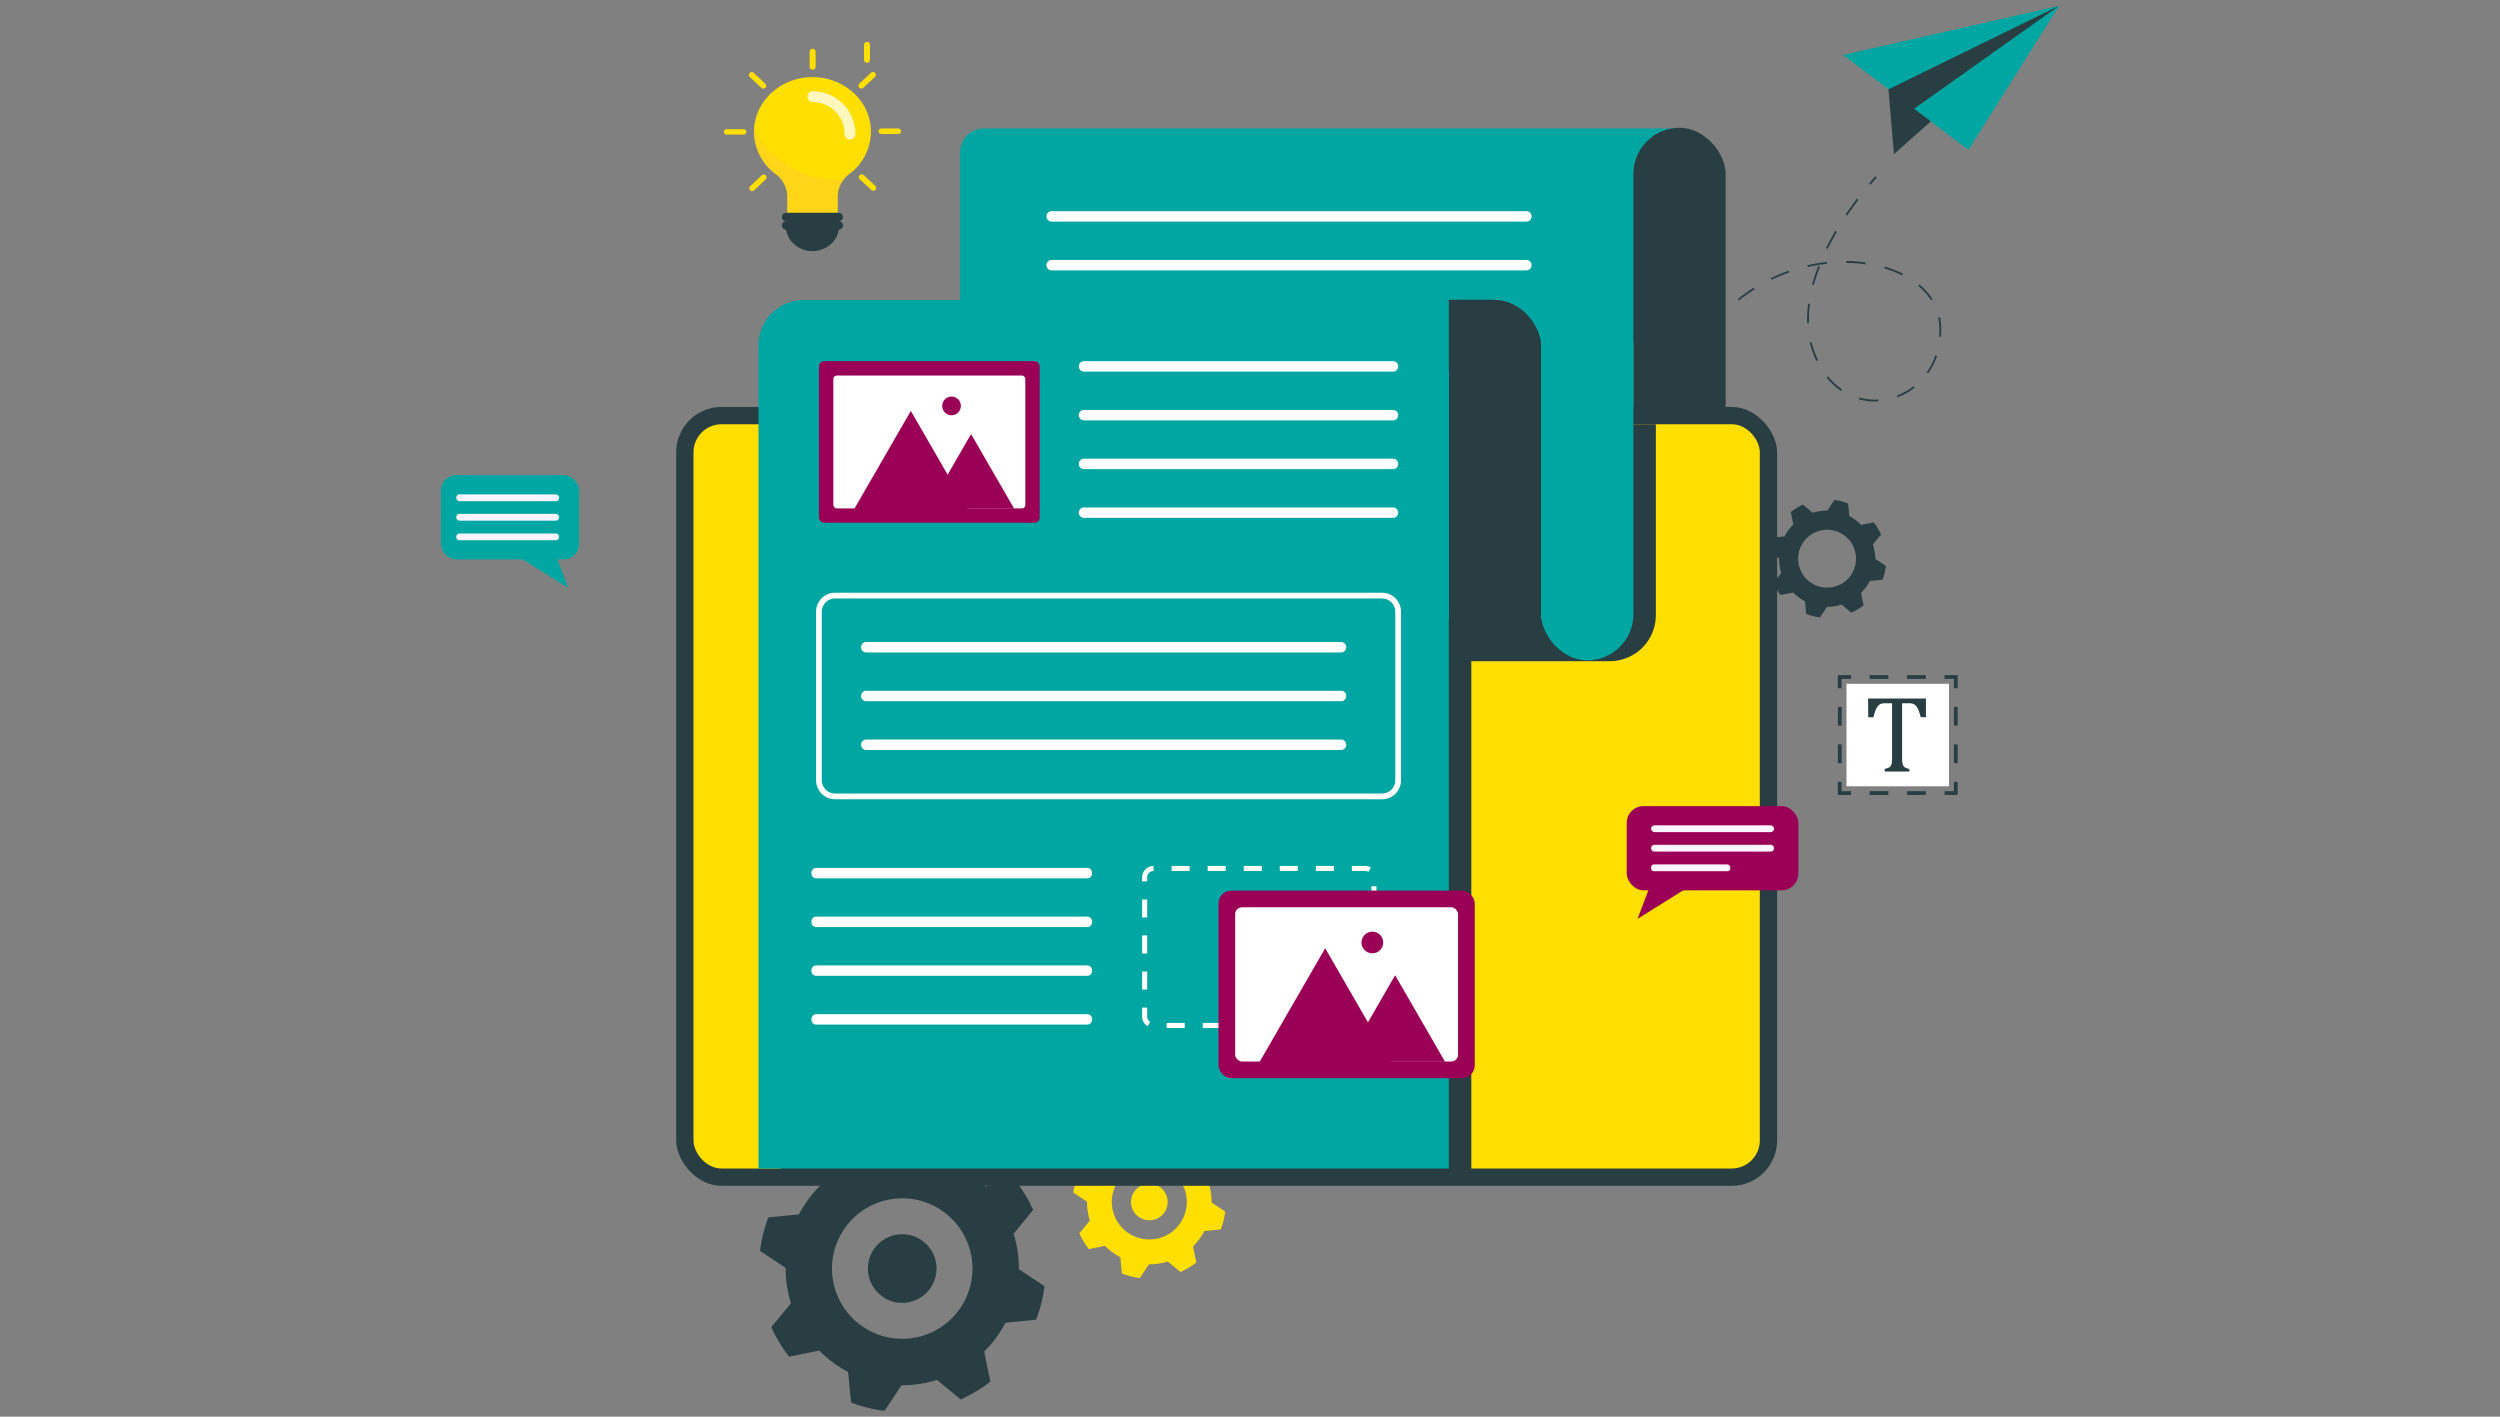 <svg id="a3ddd0a5-cfc8-447b-9755-00881c57befd" data-name="Layer 1" xmlns="http://www.w3.org/2000/svg" viewBox="0 0 1200 680"><rect x="0" y="0" width="1200" height="680" fill="#808080" stroke="none"/><defs><style>.bb68a2be-d994-448e-98d2-0c637c6111bf{fill:#ffdf00;}.a914d22f-dcf7-4651-a0bb-d905c356a0e5{fill:#283e42;}.ea8fba30-f06c-4dc6-b1be-775fc9426d36{fill:#00a7a2;}.a174cc16-e8b9-4527-9266-f7c6596c588f,.b068114d-dd1a-4b71-a75c-daacac6a5324{fill:#fff;}.ac9a0a47-8ed9-4558-853e-49b0838e0d7f{fill:#9a0056;}.e7209080-1bc3-475a-a852-9e685156ae62{fill:#fff4ff;}.e248ff86-19a7-496c-920e-f595d62da3da{fill:#ffc73e;opacity:0.38;}.b068114d-dd1a-4b71-a75c-daacac6a5324{opacity:0.74;}</style></defs><path class="bb68a2be-d994-448e-98d2-0c637c6111bf" d="M416.17,30.13h0a1.43,1.43,0,0,1-1.44-1.44V21.53a1.44,1.44,0,0,1,1.44-1.44h0a1.44,1.44,0,0,1,1.43,1.44v7.16A1.43,1.43,0,0,1,416.17,30.13Z"/><path class="a914d22f-dcf7-4651-a0bb-d905c356a0e5" d="M899.82,264.76a23.43,23.43,0,0,0-.78-3.48l3.85-4.69a28,28,0,0,0-3.51-5.85l-6,1.21a23.3,23.3,0,0,0-5.69-4.22l-.6-6.06A27.92,27.92,0,0,0,880.5,240l-3.36,5.07a22.5,22.5,0,0,0-3.55.26,22.13,22.13,0,0,0-3.47.79l-4.7-3.87a28.5,28.5,0,0,0-5.85,3.52l1.21,6a23.17,23.17,0,0,0-4.22,5.7l-6,.59a27.94,27.94,0,0,0-1.66,6.62l5.07,3.36a22.41,22.41,0,0,0,.26,3.55,21.63,21.63,0,0,0,.79,3.47l-3.86,4.7a27.64,27.64,0,0,0,3.52,5.85l6-1.2a23.58,23.58,0,0,0,5.7,4.21l.59,6.06a28.87,28.87,0,0,0,6.63,1.65l3.36-5.07a22.28,22.28,0,0,0,3.54-.26,22.76,22.76,0,0,0,3.47-.79l4.7,3.86a28.46,28.46,0,0,0,5.85-3.51l-1.2-6a23.72,23.72,0,0,0,4.21-5.69l6.06-.6a28.37,28.37,0,0,0,1.65-6.63l-5.06-3.36A23.74,23.74,0,0,0,899.82,264.76Zm-20.76,17.15a13.89,13.89,0,1,1,11.68-15.8A13.88,13.88,0,0,1,879.06,281.91Z"/><path class="a914d22f-dcf7-4651-a0bb-d905c356a0e5" d="M488.45,600.62a58.31,58.31,0,0,0-1.91-8.43l9.36-11.38a68.53,68.53,0,0,0-8.53-14.2l-14.48,2.92a56.77,56.77,0,0,0-13.82-10.23l-1.44-14.7a68.8,68.8,0,0,0-16.07-4l-8.17,12.3a56.21,56.21,0,0,0-17,2.55L405,546.06a68.4,68.4,0,0,0-14.2,8.54l2.93,14.47a56.28,56.28,0,0,0-10.24,13.84l-14.68,1.44a67.37,67.37,0,0,0-4,16.07l12.3,8.15a56.33,56.33,0,0,0,2.55,17L370.22,637a68,68,0,0,0,8.56,14.22l14.46-2.93a56.66,56.66,0,0,0,13.83,10.22l1.44,14.7a68.31,68.31,0,0,0,16.07,4l8.17-12.3a56.33,56.33,0,0,0,17-2.55l11.4,9.38a69.19,69.19,0,0,0,14.2-8.54l-2.93-14.48a56.48,56.48,0,0,0,10.22-13.81l14.71-1.44a69.2,69.2,0,0,0,4-16.09l-12.28-8.15A58.63,58.63,0,0,0,488.45,600.62Zm-50.4,41.63a33.71,33.71,0,1,1,28.36-38.34A33.71,33.71,0,0,1,438.05,642.25Z"/><circle class="a914d22f-dcf7-4651-a0bb-d905c356a0e5" cx="433.06" cy="608.9" r="16.48"/><path class="bb68a2be-d994-448e-98d2-0c637c6111bf" d="M581.24,572.51a33.26,33.26,0,0,0-1-4.49l5-6.08a36.32,36.32,0,0,0-4.55-7.57l-7.73,1.56a30.56,30.56,0,0,0-7.37-5.47l-.77-7.84a36.69,36.69,0,0,0-8.58-2.14L551.85,547a28.83,28.83,0,0,0-4.6.34,30.05,30.05,0,0,0-4.48,1l-6.09-5A37.09,37.09,0,0,0,529.1,548l1.57,7.73a30.16,30.16,0,0,0-5.47,7.38l-7.83.77a35.51,35.51,0,0,0-2.15,8.58l6.56,4.35a29.93,29.93,0,0,0,.33,4.6,30.89,30.89,0,0,0,1,4.49l-5,6.08a36.33,36.33,0,0,0,4.56,7.59l7.72-1.56a30.6,30.6,0,0,0,7.38,5.45l.77,7.84a36,36,0,0,0,8.58,2.14l4.36-6.56a29.8,29.8,0,0,0,4.59-.33,30.2,30.2,0,0,0,4.49-1l6.09,5a37.18,37.18,0,0,0,7.58-4.55l-1.57-7.73a30.52,30.52,0,0,0,5.46-7.37l7.84-.77a36.16,36.16,0,0,0,2.14-8.59l-6.55-4.35A31.36,31.36,0,0,0,581.24,572.51Zm-26.9,22.22a18,18,0,1,1,15.13-20.46A18,18,0,0,1,554.34,594.73Z"/><circle class="bb68a2be-d994-448e-98d2-0c637c6111bf" cx="551.67" cy="576.94" r="8.79" transform="translate(-143.57 969.15) rotate(-75.71)"/><path class="ea8fba30-f06c-4dc6-b1be-775fc9426d36" d="M806.17,207.28H460.85V73.08a11.42,11.42,0,0,1,11.43-11.42H806.17Z"/><rect class="a174cc16-e8b9-4527-9266-f7c6596c588f" x="502.29" y="148.17" width="232.88" height="5.02" rx="2.51"/><path class="a174cc16-e8b9-4527-9266-f7c6596c588f" d="M732.66,129.78H504.8a2.51,2.51,0,0,1-2.51-2.51h0a2.52,2.52,0,0,1,2.51-2.51H732.66a2.51,2.51,0,0,1,2.51,2.51h0A2.51,2.51,0,0,1,732.66,129.78Z"/><path class="a174cc16-e8b9-4527-9266-f7c6596c588f" d="M732.66,106.37H504.8a2.51,2.51,0,0,1-2.51-2.51h0a2.51,2.51,0,0,1,2.51-2.5H732.66a2.5,2.5,0,0,1,2.51,2.5h0A2.51,2.51,0,0,1,732.66,106.37Z"/><rect class="a914d22f-dcf7-4651-a0bb-d905c356a0e5" x="784.02" y="61.34" width="44.29" height="173.03" rx="22.14"/><rect class="a914d22f-dcf7-4651-a0bb-d905c356a0e5" x="324.56" y="195.32" width="528.46" height="373.88" rx="21.79"/><rect class="bb68a2be-d994-448e-98d2-0c637c6111bf" x="332.88" y="203.64" width="511.83" height="357.24" rx="13.47"/><path class="a914d22f-dcf7-4651-a0bb-d905c356a0e5" d="M794.81,203.64v91.59a22.14,22.14,0,0,1-22.14,22.14H706.23V561.29H374.86V203.64Z"/><polygon class="a914d22f-dcf7-4651-a0bb-d905c356a0e5" points="695.44 143.95 717.59 143.95 761.88 316.98 671.12 316.98 695.44 143.95"/><rect class="ea8fba30-f06c-4dc6-b1be-775fc9426d36" x="617.24" y="143.97" width="145.95" height="152.97"/><polygon class="a914d22f-dcf7-4651-a0bb-d905c356a0e5" points="716.5 143.95 685.58 193.29 693.38 143.95 716.5 143.95"/><rect class="a914d22f-dcf7-4651-a0bb-d905c356a0e5" x="695.44" y="143.95" width="44.29" height="173.03" rx="22.14"/><rect class="ea8fba30-f06c-4dc6-b1be-775fc9426d36" x="739.73" y="143.95" width="44.29" height="173.03" rx="22.14"/><path class="ea8fba30-f06c-4dc6-b1be-775fc9426d36" d="M695.44,560.89H364.08V165.63A21.68,21.68,0,0,1,385.76,144H695.44Z"/><path class="a174cc16-e8b9-4527-9266-f7c6596c588f" d="M646.53,493.44V491h8.65l.05,2.15v.27Zm-8.65,0h-8.65V491h8.65Zm-17.31,0h-8.65V491h8.65Zm-17.3,0h-8.65V491h8.65Zm-17.31,0h-8.65V491H586Zm-17.3,0H560V491h8.65Zm-17.82-.83a5.5,5.5,0,0,1-2.62-4.7v-4.27h2.43v4.27a3.1,3.1,0,0,0,1.46,2.64ZM660.71,486h-2.42v-8.65h2.42ZM550.65,475h-2.43v-8.65h2.43Zm110.06-6.31h-2.42V460h2.42Zm-110.06-11h-2.43V449h2.43Zm110.06-6.31h-2.42v-8.65h2.42Zm-110.06-11h-2.43v-8.65h2.43Zm110.06-6.31h-2.42v-8.65h2.42Zm-110.06-11h-2.43v-1.9a5.55,5.55,0,0,1,5.5-5.53v2.43a3.1,3.1,0,0,0-3.08,3.1Zm106.15-4.55a3,3,0,0,0-1.62-.45H648.9v-2.43h6.28a5.55,5.55,0,0,1,2.89.81Zm-16.55-.45H631.6v-2.43h8.65Zm-17.31,0h-8.65v-2.43h8.65Zm-17.3,0H597v-2.43h8.65Zm-17.31,0h-8.65v-2.43h8.65Zm-17.3,0h-8.65v-2.43H571Z"/><rect class="ac9a0a47-8ed9-4558-853e-49b0838e0d7f" x="780.84" y="386.93" width="82.38" height="40.42" rx="8.06"/><polygon class="ac9a0a47-8ed9-4558-853e-49b0838e0d7f" points="792.39 424.3 786.04 441.03 816.82 421.8 792.39 424.3"/><path class="e7209080-1bc3-475a-a852-9e685156ae62" d="M849.92,408.77H794.14a1.63,1.63,0,0,1-1.63-1.63h0a1.63,1.63,0,0,1,1.63-1.63h55.78a1.63,1.63,0,0,1,1.63,1.63h0A1.63,1.63,0,0,1,849.92,408.77Z"/><rect class="e7209080-1bc3-475a-a852-9e685156ae62" x="792.51" y="414.92" width="38.01" height="3.25" rx="1.3"/><rect class="e7209080-1bc3-475a-a852-9e685156ae62" x="792.51" y="396.17" width="59.04" height="3.25" rx="1.63"/><rect class="ea8fba30-f06c-4dc6-b1be-775fc9426d36" x="211.66" y="228.09" width="66.28" height="40.42" rx="7.23"/><polygon class="ea8fba30-f06c-4dc6-b1be-775fc9426d36" points="266.4 265.45 272.74 282.19 241.97 262.95 266.4 265.45"/><rect class="e7209080-1bc3-475a-a852-9e685156ae62" x="219.01" y="246.67" width="49.33" height="3.25" rx="1.49"/><path class="e7209080-1bc3-475a-a852-9e685156ae62" d="M220.63,259.33h46.09a1.63,1.63,0,0,0,1.62-1.62h0a1.63,1.63,0,0,0-1.62-1.63H220.63a1.62,1.62,0,0,0-1.62,1.63h0A1.62,1.62,0,0,0,220.63,259.33Z"/><rect class="e7209080-1bc3-475a-a852-9e685156ae62" x="219.01" y="237.32" width="49.33" height="3.25" rx="1.49"/><rect class="a174cc16-e8b9-4527-9266-f7c6596c588f" x="886.32" y="328.22" width="49.2" height="49.2"/><polygon class="a914d22f-dcf7-4651-a0bb-d905c356a0e5" points="939.67 381.57 933.38 381.57 933.38 379.78 937.88 379.78 937.88 375.28 939.67 375.28 939.67 381.57"/><path class="a914d22f-dcf7-4651-a0bb-d905c356a0e5" d="M924.4,381.58h-9v-1.8h9Zm-18,0h-9v-1.8h9Z"/><polygon class="a914d22f-dcf7-4651-a0bb-d905c356a0e5" points="888.46 381.57 882.16 381.57 882.16 375.28 883.96 375.28 883.96 379.78 888.46 379.78 888.46 381.57"/><path class="a914d22f-dcf7-4651-a0bb-d905c356a0e5" d="M884,366.3h-1.8v-9H884Zm0-18h-1.8v-9H884Z"/><polygon class="a914d22f-dcf7-4651-a0bb-d905c356a0e5" points="883.96 330.36 882.16 330.36 882.16 324.06 888.46 324.06 888.46 325.86 883.96 325.86 883.96 330.36"/><path class="a914d22f-dcf7-4651-a0bb-d905c356a0e5" d="M924.4,325.86h-9v-1.79h9Zm-18,0h-9v-1.79h9Z"/><polygon class="a914d22f-dcf7-4651-a0bb-d905c356a0e5" points="939.67 330.36 937.88 330.36 937.88 325.86 933.38 325.86 933.38 324.06 939.67 324.06 939.67 330.36"/><path class="a914d22f-dcf7-4651-a0bb-d905c356a0e5" d="M939.67,366.3h-1.79v-9h1.79Zm0-18h-1.79v-9h1.79Z"/><path class="a914d22f-dcf7-4651-a0bb-d905c356a0e5" d="M896.68,335.31h27.77v8.93h-2.52a24.73,24.73,0,0,0-1.11-3.49,6.85,6.85,0,0,0-1.17-1.95,3.62,3.62,0,0,0-1.32-.95,6,6,0,0,0-2.12-.28H913v26.27a13.85,13.85,0,0,0,.17,2.41,3.9,3.9,0,0,0,.51,1.43,2.35,2.35,0,0,0,.94.82,9.08,9.08,0,0,0,1.85.58v1.25H904.69v-1.25a12.72,12.72,0,0,0,1.36-.39,3.32,3.32,0,0,0,1-.5,2.46,2.46,0,0,0,.62-.76,4.22,4.22,0,0,0,.38-1.25,13.8,13.8,0,0,0,.14-2.34V337.57h-3.23a7,7,0,0,0-2,.23,3.18,3.18,0,0,0-1.45,1,7.22,7.22,0,0,0-1.22,2.08,25.17,25.17,0,0,0-1,3.4h-2.54Z"/><polygon class="a914d22f-dcf7-4651-a0bb-d905c356a0e5" points="910.16 52.3 909.09 74 981.98 9.19 910.16 52.3"/><polygon class="ea8fba30-f06c-4dc6-b1be-775fc9426d36" points="884.72 26.39 944.83 71.96 988.34 2.79 884.72 26.39"/><polygon class="a914d22f-dcf7-4651-a0bb-d905c356a0e5" points="988.34 2.79 906.46 42.87 909.09 74 918.76 52.2 988.34 2.79"/><rect class="ac9a0a47-8ed9-4558-853e-49b0838e0d7f" x="584.87" y="427.49" width="123.01" height="90.05" rx="6.16"/><rect class="a174cc16-e8b9-4527-9266-f7c6596c588f" x="592.89" y="435.5" width="106.98" height="74.02" rx="3.28"/><polygon class="ac9a0a47-8ed9-4558-853e-49b0838e0d7f" points="604.47 509.93 636.09 455.16 667.71 509.93 604.47 509.93"/><polygon class="ac9a0a47-8ed9-4558-853e-49b0838e0d7f" points="645.68 509.64 669.66 468.11 693.63 509.64 645.68 509.64"/><circle class="ac9a0a47-8ed9-4558-853e-49b0838e0d7f" cx="658.75" cy="452.42" r="5.21" transform="translate(67.09 989.6) rotate(-76.72)"/><rect class="ac9a0a47-8ed9-4558-853e-49b0838e0d7f" x="393.09" y="173.35" width="105.96" height="77.57" rx="2.47"/><rect class="a174cc16-e8b9-4527-9266-f7c6596c588f" x="399.99" y="180.26" width="92.16" height="63.77" rx="1.64"/><polygon class="ac9a0a47-8ed9-4558-853e-49b0838e0d7f" points="409.97 244.42 437.2 197.24 464.44 244.42 409.97 244.42"/><polygon class="ac9a0a47-8ed9-4558-853e-49b0838e0d7f" points="445.47 244.12 466.12 208.35 486.78 244.12 445.47 244.12"/><circle class="ac9a0a47-8ed9-4558-853e-49b0838e0d7f" cx="456.73" cy="194.83" r="4.49"/><path class="a174cc16-e8b9-4527-9266-f7c6596c588f" d="M663.36,383.64H400.84a9.14,9.14,0,0,1-9.13-9.13V293.64a9.14,9.14,0,0,1,9.13-9.13H663.36a9.14,9.14,0,0,1,9.14,9.13v80.87A9.14,9.14,0,0,1,663.36,383.64ZM400.84,287.26a6.39,6.39,0,0,0-6.38,6.38v80.87a6.39,6.39,0,0,0,6.38,6.38H663.36a6.38,6.38,0,0,0,6.38-6.38V293.64a6.38,6.38,0,0,0-6.38-6.38Z"/><path class="a174cc16-e8b9-4527-9266-f7c6596c588f" d="M668.61,248.59H520.33a2.5,2.5,0,0,1-2.5-2.51h0a2.51,2.51,0,0,1,2.5-2.51H668.61a2.51,2.51,0,0,1,2.51,2.51h0A2.51,2.51,0,0,1,668.61,248.59Z"/><path class="a174cc16-e8b9-4527-9266-f7c6596c588f" d="M668.61,225.18H520.33a2.5,2.5,0,0,1-2.5-2.5h0a2.5,2.5,0,0,1,2.5-2.51H668.61a2.51,2.51,0,0,1,2.51,2.51h0A2.5,2.5,0,0,1,668.61,225.18Z"/><path class="a174cc16-e8b9-4527-9266-f7c6596c588f" d="M668.61,201.78H520.33a2.51,2.51,0,0,1-2.5-2.51h0a2.5,2.5,0,0,1,2.5-2.51H668.61a2.51,2.51,0,0,1,2.51,2.51h0A2.51,2.51,0,0,1,668.61,201.78Z"/><path class="a174cc16-e8b9-4527-9266-f7c6596c588f" d="M668.61,178.37H520.33a2.5,2.5,0,0,1-2.5-2.51h0a2.51,2.51,0,0,1,2.5-2.51H668.61a2.51,2.51,0,0,1,2.51,2.51h0A2.51,2.51,0,0,1,668.61,178.37Z"/><path class="a174cc16-e8b9-4527-9266-f7c6596c588f" d="M522,491.81H391.68a2.36,2.36,0,0,1-2.2-2.51h0a2.37,2.37,0,0,1,2.2-2.51H522a2.37,2.37,0,0,1,2.2,2.51h0A2.36,2.36,0,0,1,522,491.81Z"/><path class="a174cc16-e8b9-4527-9266-f7c6596c588f" d="M522,468.4H391.68a2.36,2.36,0,0,1-2.2-2.5h0a2.36,2.36,0,0,1,2.2-2.51H522a2.36,2.36,0,0,1,2.2,2.51h0A2.36,2.36,0,0,1,522,468.4Z"/><path class="a174cc16-e8b9-4527-9266-f7c6596c588f" d="M522,445H391.68a2.37,2.37,0,0,1-2.2-2.51h0a2.36,2.36,0,0,1,2.2-2.51H522a2.36,2.36,0,0,1,2.2,2.51h0A2.37,2.37,0,0,1,522,445Z"/><path class="a174cc16-e8b9-4527-9266-f7c6596c588f" d="M522,421.59H391.68a2.36,2.36,0,0,1-2.2-2.51h0a2.37,2.37,0,0,1,2.2-2.51H522a2.37,2.37,0,0,1,2.2,2.51h0A2.36,2.36,0,0,1,522,421.59Z"/><path class="a174cc16-e8b9-4527-9266-f7c6596c588f" d="M643.69,360H415.83a2.51,2.51,0,0,1-2.51-2.51h0a2.51,2.51,0,0,1,2.51-2.51H643.69a2.51,2.51,0,0,1,2.51,2.51h0A2.51,2.51,0,0,1,643.69,360Z"/><path class="a174cc16-e8b9-4527-9266-f7c6596c588f" d="M643.69,336.58H415.83a2.51,2.51,0,0,1-2.51-2.51h0a2.5,2.5,0,0,1,2.51-2.5H643.69a2.5,2.5,0,0,1,2.51,2.5h0A2.51,2.51,0,0,1,643.69,336.58Z"/><path class="a174cc16-e8b9-4527-9266-f7c6596c588f" d="M643.69,313.18H415.83a2.51,2.51,0,0,1-2.51-2.51h0a2.51,2.51,0,0,1,2.51-2.51H643.69a2.51,2.51,0,0,1,2.51,2.51h0A2.51,2.51,0,0,1,643.69,313.18Z"/><path class="bb68a2be-d994-448e-98d2-0c637c6111bf" d="M418.05,63.21a25.5,25.5,0,0,1-10.41,20.35,14.31,14.31,0,0,0-2.74,2.7,13.2,13.2,0,0,0-2.82,8.1v13.85a10.88,10.88,0,0,1-3.55,8A12.52,12.52,0,0,1,390,119.5c-6.68,0-12.1-5.06-12.1-11.29V94.36a13.51,13.51,0,0,0-5.53-10.77A25.55,25.55,0,0,1,361.9,63.44c0-.57,0-1.15.05-1.71.83-13.63,13-24.6,27.81-24.7C405.36,36.92,418.05,48.69,418.05,63.21Z"/><path class="e248ff86-19a7-496c-920e-f595d62da3da" d="M404.9,86.26a13.2,13.2,0,0,0-2.82,8.1v13.85a10.88,10.88,0,0,1-3.55,8A12.52,12.52,0,0,1,390,119.5c-6.68,0-12.1-5.06-12.1-11.29V94.36a13.51,13.51,0,0,0-5.53-10.77A25.55,25.55,0,0,1,361.9,63.44c0-.57,0-1.15.05-1.71,7,14.49,22.59,24.58,40.74,24.58C403.43,86.31,404.17,86.29,404.9,86.26Z"/><path class="a914d22f-dcf7-4651-a0bb-d905c356a0e5" d="M402.79,102.52v6c0,6.52-5.62,11.84-12.58,12-7.2.12-13.06-5.4-13.06-12.12v-5.88a.36.36,0,0,1,.33-.34h24.91a.06.06,0,0,0,.06,0h0A.35.35,0,0,1,402.79,102.52Z"/><path class="a914d22f-dcf7-4651-a0bb-d905c356a0e5" d="M402.64,106.19H377.31a2,2,0,0,1-2-2h0a2,2,0,0,1,2-2h25.33a2,2,0,0,1,2,2h0A2,2,0,0,1,402.64,106.19Z"/><path class="a914d22f-dcf7-4651-a0bb-d905c356a0e5" d="M402.64,110.2H377.31a2,2,0,0,1-2-2h0a2,2,0,0,1,2-2h25.33a2,2,0,0,1,2,2h0A2,2,0,0,1,402.64,110.2Z"/><path class="bb68a2be-d994-448e-98d2-0c637c6111bf" d="M390.06,33.43h0A1.43,1.43,0,0,1,388.63,32V24.83a1.44,1.44,0,0,1,1.43-1.44h0a1.44,1.44,0,0,1,1.44,1.44V32A1.43,1.43,0,0,1,390.06,33.43Z"/><path class="bb68a2be-d994-448e-98d2-0c637c6111bf" d="M367.37,42.17h0a1.38,1.38,0,0,1-1.89,0L359.9,37a1.37,1.37,0,0,1,0-2h0a1.38,1.38,0,0,1,1.89,0l5.58,5.2A1.37,1.37,0,0,1,367.37,42.17Z"/><path class="bb68a2be-d994-448e-98d2-0c637c6111bf" d="M358.25,63.26h0a1.34,1.34,0,0,1-1.33,1.34l-8.09,0a1.34,1.34,0,0,1-1.34-1.34h0A1.34,1.34,0,0,1,348.82,62l8.08,0A1.36,1.36,0,0,1,358.25,63.26Z"/><path class="bb68a2be-d994-448e-98d2-0c637c6111bf" d="M367.5,84.1h0a1.39,1.39,0,0,1,0,2L362,91.35a1.38,1.38,0,0,1-1.89,0h0a1.38,1.38,0,0,1,0-2l5.56-5.23A1.38,1.38,0,0,1,367.5,84.1Z"/><path class="bb68a2be-d994-448e-98d2-0c637c6111bf" d="M412.51,42.13h0a1.4,1.4,0,0,1,0-2l5.58-5.2a1.37,1.37,0,0,1,1.88,0h0a1.38,1.38,0,0,1,0,2l-5.58,5.21A1.4,1.4,0,0,1,412.51,42.13Z"/><path class="bb68a2be-d994-448e-98d2-0c637c6111bf" d="M421.74,63h0a1.34,1.34,0,0,1,1.34-1.34h8.08A1.34,1.34,0,0,1,432.5,63h0a1.33,1.33,0,0,1-1.34,1.33h-8.08A1.34,1.34,0,0,1,421.74,63Z"/><path class="bb68a2be-d994-448e-98d2-0c637c6111bf" d="M412.67,84h0a1.39,1.39,0,0,1,1.88,0l5.57,5.21a1.37,1.37,0,0,1,0,2h0a1.37,1.37,0,0,1-1.88,0L412.66,86A1.38,1.38,0,0,1,412.67,84Z"/><path class="b068114d-dd1a-4b71-a75c-daacac6a5324" d="M408,67a2.61,2.61,0,0,1-2.61-2.61A15.34,15.34,0,0,0,390.06,49a2.61,2.61,0,0,1,0-5.21,20.57,20.57,0,0,1,20.55,20.54A2.61,2.61,0,0,1,408,67Z"/><path class="a914d22f-dcf7-4651-a0bb-d905c356a0e5" d="M897.89,88.59,897.2,88c1.85-2.18,3-3.42,3-3.43l.66.63S899.73,86.43,897.89,88.59Z"/><path class="a914d22f-dcf7-4651-a0bb-d905c356a0e5" d="M900,192.73a28.63,28.63,0,0,1-7.77-1.07l.25-.88a27.59,27.59,0,0,0,9.07,1l0,.91C901,192.71,900.48,192.73,900,192.73Zm10.82-2-.33-.85a30.66,30.66,0,0,0,8-4.51l.56.72A32,32,0,0,1,910.77,190.71Zm-27.12-3.06a32.09,32.09,0,0,1-6.88-6.43l.71-.57a31.48,31.48,0,0,0,6.68,6.25Zm41.82-8.4-.74-.52a32.41,32.41,0,0,0,4.17-8.16l.87.3A33.53,33.53,0,0,1,925.47,179.25Zm-53.66-6a47.3,47.3,0,0,1-1.86-4.46,43.37,43.37,0,0,1-1.32-4.38l.88-.22a41.64,41.64,0,0,0,1.3,4.29c.55,1.52,1.16,3,1.82,4.38Zm-59.94-.13-.81-.4c1.39-2.82,2.92-5.57,4.55-8.18l.78.48C814.77,167.59,813.25,170.31,811.87,173.1Zm119.78-11.45-.91-.07c.07-1,.11-2,.11-3,0-.78,0-1.58-.07-2.36a24.17,24.17,0,0,0-.51-3.83l.9-.19a26,26,0,0,1,.52,4c0,.81.07,1.62.07,2.42C931.76,159.64,931.72,160.66,931.65,161.65Zm-109.94-4.23-.72-.56a83.19,83.19,0,0,1,6.18-7l.65.64A83.09,83.09,0,0,0,821.71,157.42Zm45.65-2.35q0-.93,0-1.86a57.09,57.09,0,0,1,.51-7.51l.9.12a57,57,0,0,0-.5,7.39q0,.91,0,1.83Zm-32.68-10.84-.57-.71a83,83,0,0,1,7.6-5.47l.49.77A80,80,0,0,0,834.68,144.23Zm92.12-.2a30.16,30.16,0,0,0-6.08-6.83l.58-.7a30.87,30.87,0,0,1,6.27,7Zm-56.2-7.28-.87-.24a90.73,90.73,0,0,1,3-8.89l.85.33A91.73,91.73,0,0,0,870.6,136.75Zm-20.3-2.44-.4-.82a81.7,81.7,0,0,1,8.65-3.6l.3.86A81,81,0,0,0,850.3,134.31ZM913,132.19a52.24,52.24,0,0,0-8.59-3.38l.26-.87a53.15,53.15,0,0,1,8.74,3.43Zm-45.26-4-.2-.89a81.38,81.38,0,0,1,9.24-1.56l.1.91A79.62,79.62,0,0,0,867.75,128.18Zm27.63-1.31a70.12,70.12,0,0,0-9.24-.69v-.91a73.46,73.46,0,0,1,9.35.69Zm-18.07-7.4-.82-.41c1.34-2.7,2.84-5.47,4.46-8.23l.78.46C880.13,114,878.64,116.78,877.31,119.47Zm9.37-16-.75-.51c1.71-2.55,3.54-5.11,5.43-7.61l.72.55C890.21,98.33,888.39,100.88,886.68,103.42Z"/><path class="a914d22f-dcf7-4651-a0bb-d905c356a0e5" d="M806.6,186l-.87-.28c.49-1.45,1-2.9,1.54-4.31l.86.32C807.59,183.1,807.08,184.54,806.6,186Z"/></svg>